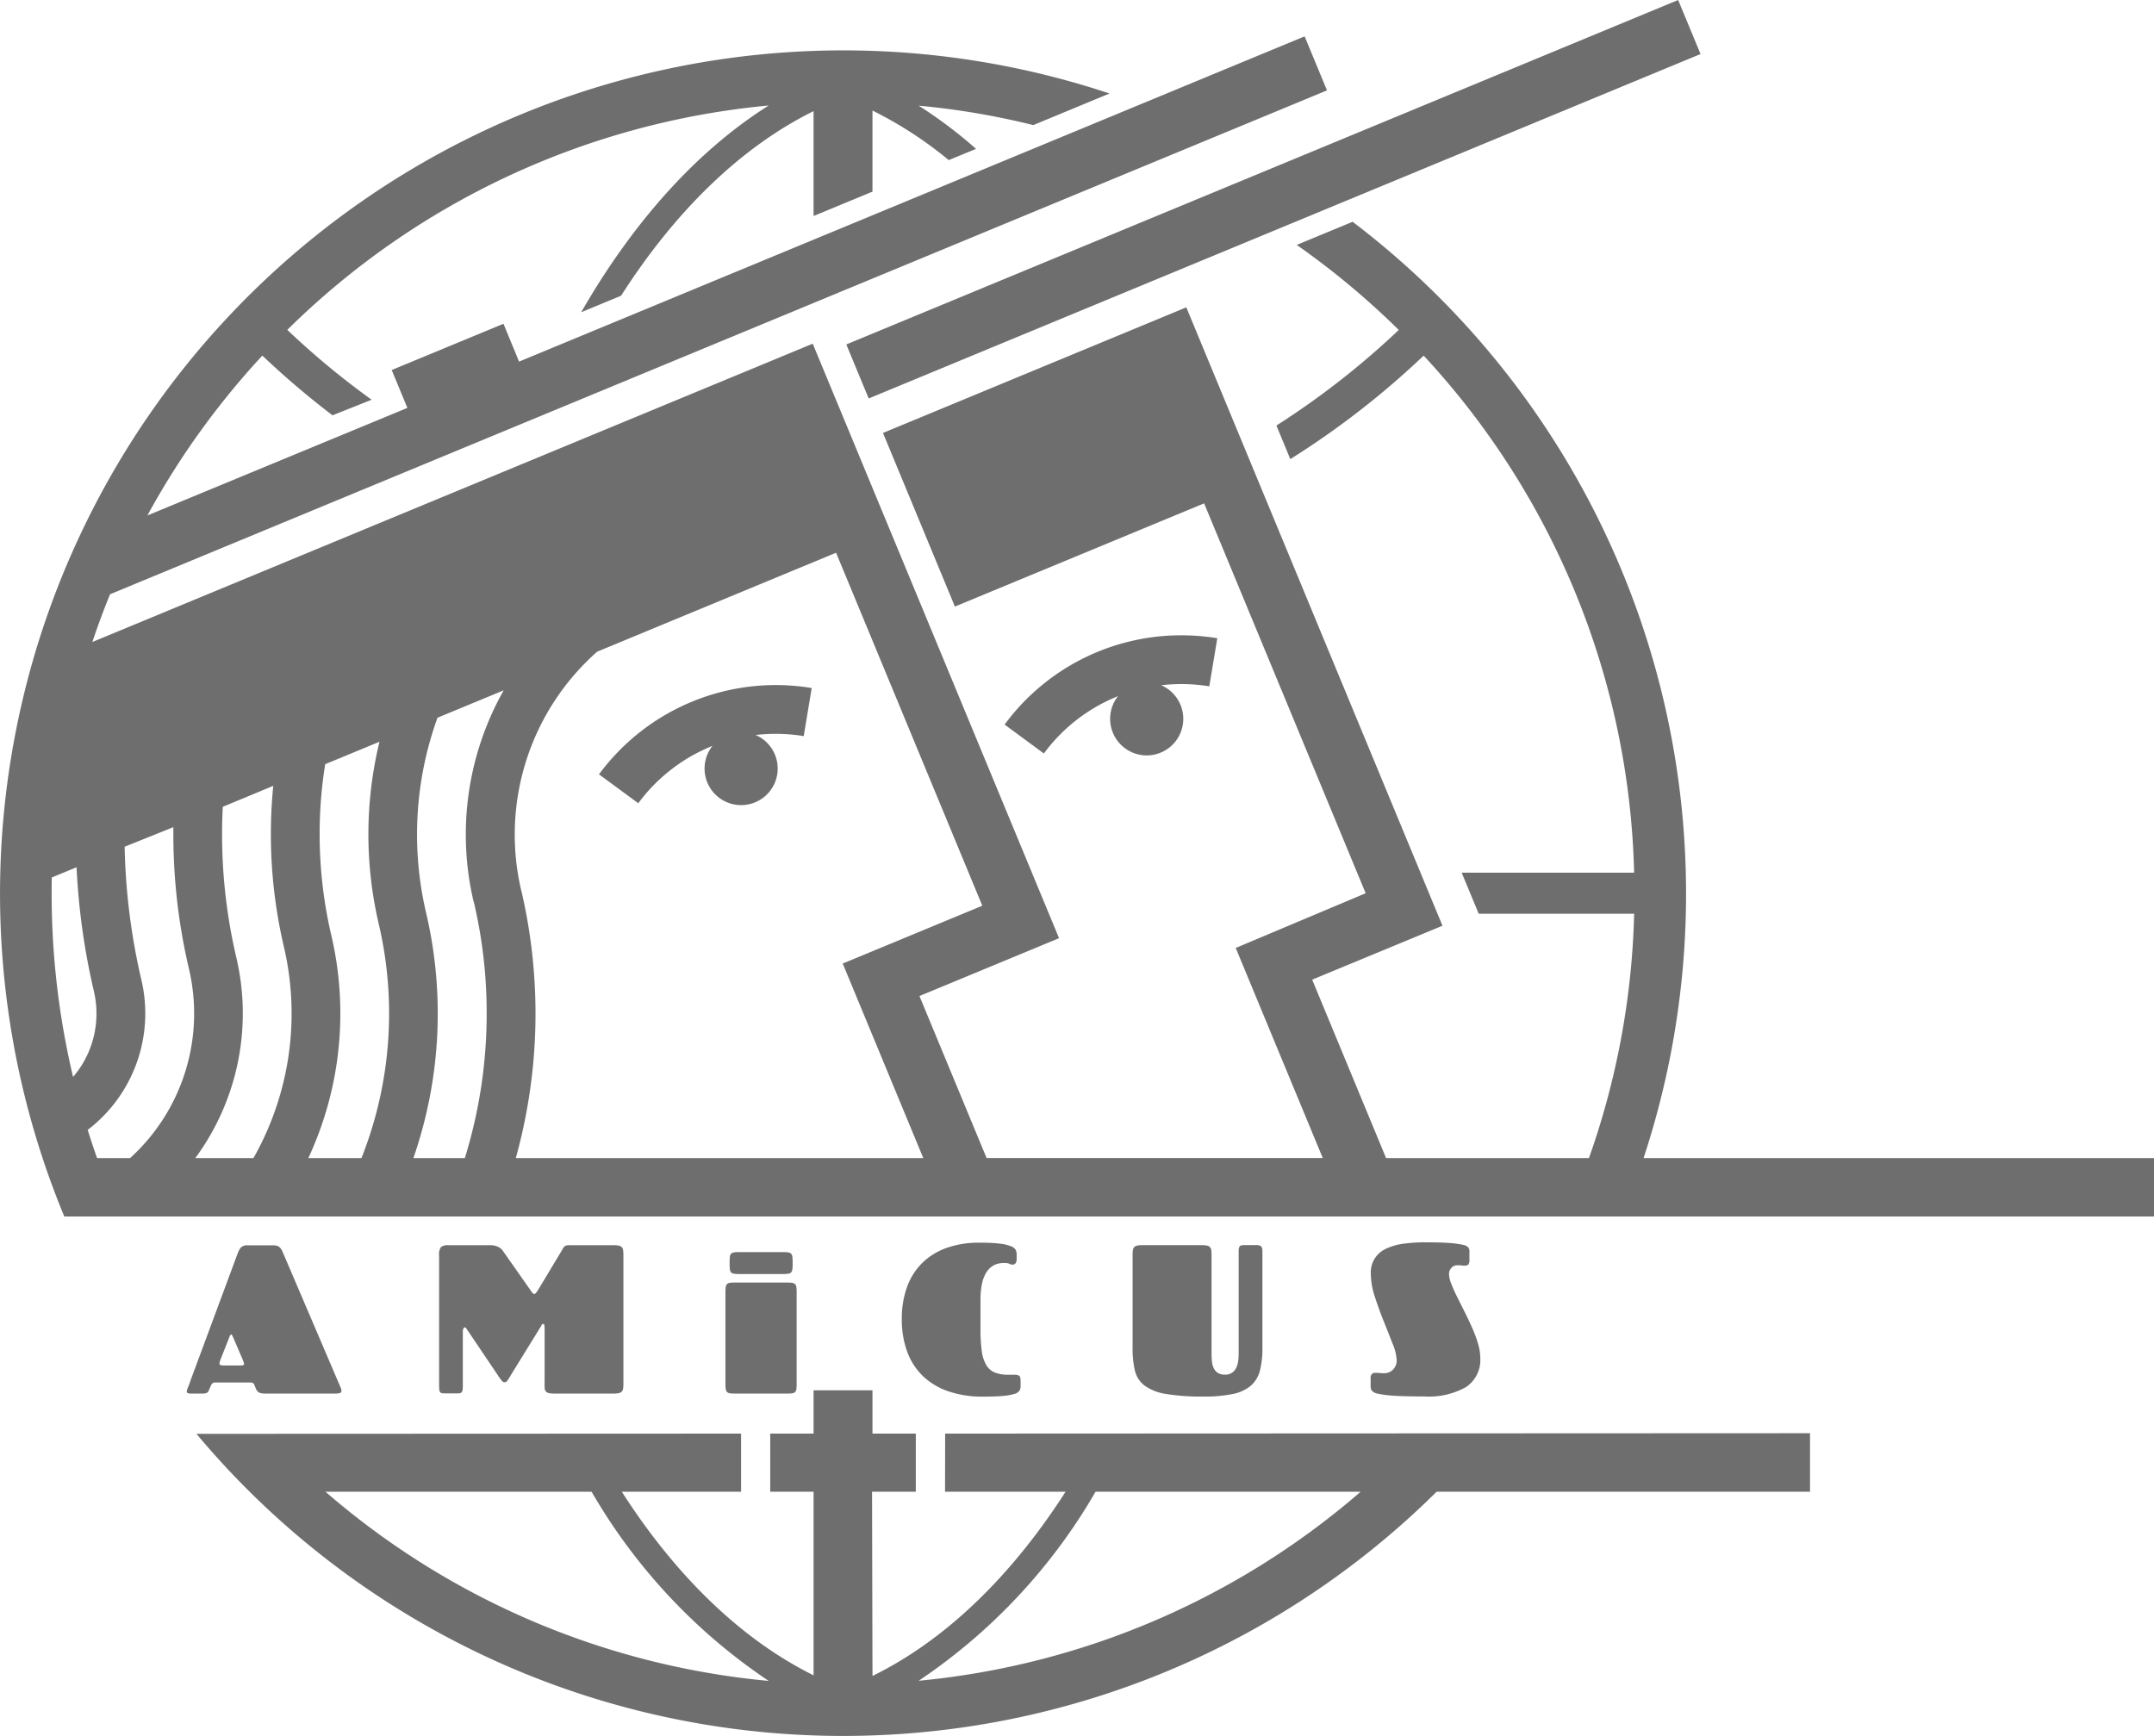 <svg xmlns="http://www.w3.org/2000/svg" width="138.167" height="111.359" viewBox="0 0 138.167 111.359">
  <g id="Grupo_242" data-name="Grupo 242" transform="translate(-24.005 -46.848)">
    <path id="Trazado_169" data-name="Trazado 169" d="M129.431,122.777a54.126,54.126,0,0,0-18.663-60.061L107.184,64.2a51.092,51.092,0,0,1,6.544,5.455,52.214,52.214,0,0,1-7.848,6.132l.891,2.154a54.278,54.278,0,0,0,8.554-6.639,50.523,50.523,0,0,1,13.5,33.168H117.763l1.093,2.634h9.971a50.612,50.612,0,0,1-2.9,15.674H112.914l-4.74-11.445,8.358-3.459L100.1,68.205,80.643,76.262,85.257,87.4l15.986-6.621,10.362,25.01L103.27,109.3l5.584,13.476H87.289l-4.306-10.393,8.954-3.71-15.8-38.137L29.93,89.672q.518-1.551,1.134-3.061l78.06-32.324-1.435-3.466L57.3,71.686,56.3,69.259,49.13,72.226l1.006,2.429-16.676,6.9A50.831,50.831,0,0,1,40.833,71.3a54.15,54.15,0,0,0,4.5,3.831l2.51-1a51.33,51.33,0,0,1-5.409-4.482A50.6,50.6,0,0,1,73.313,55.257c-4.6,2.9-8.7,7.47-12.028,13.262l2.559-1.059c3.47-5.429,7.681-9.535,12.347-11.842v6.728l3.779-1.564v-5.2a25.177,25.177,0,0,1,4.892,3.178l1.749-.722a29.123,29.123,0,0,0-3.677-2.77,48.969,48.969,0,0,1,7.35,1.246l4.892-2.027A54.093,54.093,0,0,0,28.13,126.527H162.172v-3.75ZM27.318,105.788c0-.341,0-.672.008-1.009l1.59-.657a43.913,43.913,0,0,0,1.111,7.951,6.159,6.159,0,0,1,.165,1.435,6.226,6.226,0,0,1-1.5,4.066A50.927,50.927,0,0,1,27.318,105.788Zm5.025,16.989H30.231c-.205-.582-.418-1.215-.6-1.808a9.4,9.4,0,0,0,3.443-9.624A41.028,41.028,0,0,1,32,102.806l3.125-1.256c0,.155,0,.308,0,.464a37.584,37.584,0,0,0,1,8.622,12.525,12.525,0,0,1-3.774,12.142Zm7.917,0H36.535a15.666,15.666,0,0,0,2.63-12.861,34.516,34.516,0,0,1-.915-7.9q0-.891.046-1.772L41.533,98.9q-.153,1.539-.153,3.118a31.624,31.624,0,0,0,.83,7.184,18.8,18.8,0,0,1-1.949,13.579Zm6.932,0H43.784a21.987,21.987,0,0,0,1.47-14.3,28.475,28.475,0,0,1-.746-6.466,28.163,28.163,0,0,1,.357-4.5l3.481-1.439A25.2,25.2,0,0,0,48.3,107.76a25.166,25.166,0,0,1-1.108,15.017Zm7.2-16.454a30.968,30.968,0,0,1,.83,7.186,31.278,31.278,0,0,1-1.4,9.269h-3.3a28.3,28.3,0,0,0,.815-15.734,22.026,22.026,0,0,1,.731-12.514l4.246-1.757a18.811,18.811,0,0,0-1.931,13.551Zm2.7,16.454a34.652,34.652,0,0,0,.346-17.187l0,.015a15.66,15.66,0,0,1,4.871-15.311l15.326-6.347,9.38,22.643-8.954,3.71,5.168,12.478Z" transform="translate(0 -1.641)" fill="#6e6e6e"/>
    <path id="Trazado_170" data-name="Trazado 170" d="M93.492,205.336l7.731,0c-3.482,5.425-7.706,9.524-12.385,11.816l-.028-11.816,2.807,0v-3.73H88.837v-2.779H85.059v2.779h-2.78v3.73l2.78,0,0,11.775c-4.646-2.3-8.842-6.382-12.3-11.775l7.65,0v-3.73l-34.935.015a54.086,54.086,0,0,0,79.552,3.713h23.949v-3.753l-55.476.025Zm-39.743,0H70.821a36.69,36.69,0,0,0,11.36,12.135A50.56,50.56,0,0,1,53.749,205.334Zm66.4,0A50.548,50.548,0,0,1,91.8,217.461a36.684,36.684,0,0,0,11.348-12.127Z" transform="translate(-8.868 -62.794)" fill="#6e6e6e"/>
    <rect id="Rectángulo_61" data-name="Rectángulo 61" width="57.752" height="3.751" transform="translate(78.291 68.943) rotate(-22.494)" fill="#6e6e6e"/>
    <path id="Trazado_171" data-name="Trazado 171" d="M146.946,119.571l.513-3.086a14.252,14.252,0,0,0-2.309-.188,14.056,14.056,0,0,0-11.334,5.727l2.519,1.854a10.975,10.975,0,0,1,4.755-3.677,2.346,2.346,0,1,0,2.77-.7,11.072,11.072,0,0,1,3.086.07Z" transform="translate(-45.371 -28.695)" fill="#6e6e6e"/>
    <path id="Trazado_172" data-name="Trazado 172" d="M89.477,127.461,92,129.316a10.982,10.982,0,0,1,4.756-3.678,2.345,2.345,0,1,0,2.769-.7,11.239,11.239,0,0,1,3.086.071l.513-3.084a14.093,14.093,0,0,0-13.645,5.537Z" transform="translate(-27.052 -30.941)" fill="#6e6e6e"/>
    <path id="Trazado_173" data-name="Trazado 173" d="M45.709,192.449a.261.261,0,0,0,.12-.146l.165-.38a.363.363,0,0,1,.076-.083.259.259,0,0,1,.178-.057h2.167a.685.685,0,0,1,.241.025.279.279,0,0,1,.1.127l.1.241a.474.474,0,0,0,.216.26,1.1,1.1,0,0,0,.418.058h4.423a1.224,1.224,0,0,0,.323-.032.138.138,0,0,0,.108-.146.6.6,0,0,0-.05-.2q-.051-.126-.228-.532l-3.435-8.036q-.063-.152-.12-.26a.632.632,0,0,0-.127-.171.464.464,0,0,0-.165-.1.815.815,0,0,0-.247-.032H48.339a.562.562,0,0,0-.45.146,1.3,1.3,0,0,0-.209.387l-3,8.087q-.063.2-.158.437a1.152,1.152,0,0,0-.1.3.131.131,0,0,0,.051.12.554.554,0,0,0,.241.032H45.4A.739.739,0,0,0,45.709,192.449Zm.906-2.212.545-1.382a.288.288,0,0,1,.05-.1c.025-.033.046-.05.063-.05s.046.019.063.057.034.074.051.108l.6,1.394a2.085,2.085,0,0,1,.114.329c0,.068-.081.1-.241.1H46.805a.732.732,0,0,1-.2-.025c-.059-.016-.089-.042-.089-.076A1.149,1.149,0,0,1,46.615,190.238Z" transform="translate(-8.436 -56.25)" fill="#6e6e6e"/>
    <path id="Trazado_174" data-name="Trazado 174" d="M78.78,192.18a.336.336,0,0,0,.089.194.38.38,0,0,0,.2.094,1.98,1.98,0,0,0,.349.025h3.752a1.976,1.976,0,0,0,.349-.025.385.385,0,0,0,.2-.1.337.337,0,0,0,.088-.2,2.361,2.361,0,0,0,.019-.342v-8.189a2.4,2.4,0,0,0-.019-.336.348.348,0,0,0-.088-.2.389.389,0,0,0-.2-.1,1.974,1.974,0,0,0-.349-.025H80.4a1.186,1.186,0,0,0-.2.013.33.33,0,0,0-.127.051.351.351,0,0,0-.1.107c-.03.046-.066.108-.108.184l-1.47,2.446a1.8,1.8,0,0,1-.178.26c-.042.046-.076.069-.1.069a.174.174,0,0,1-.114-.063.912.912,0,0,1-.127-.165l-1.787-2.547a.765.765,0,0,0-.342-.266,1.093,1.093,0,0,0-.418-.089H72.6a.719.719,0,0,0-.469.114.779.779,0,0,0-.127.545v8.278a3.09,3.09,0,0,0,.013.329.3.3,0,0,0,.063.171.216.216,0,0,0,.158.064c.072,0,.171.006.3.006h.456c.119,0,.214,0,.285-.006a.247.247,0,0,0,.165-.063.278.278,0,0,0,.07-.17,3.221,3.221,0,0,0,.012-.326v-3.441a.337.337,0,0,1,.038-.152c.025-.05.051-.076.076-.076a.1.1,0,0,1,.1.057,1.335,1.335,0,0,0,.1.145l1.914,2.84a3.3,3.3,0,0,0,.292.4.218.218,0,0,0,.152.075.2.2,0,0,0,.165-.075,3.844,3.844,0,0,0,.254-.4l1.851-3a1.45,1.45,0,0,0,.114-.2.109.109,0,0,1,.114-.063q.076,0,.076.292v3.518A2.425,2.425,0,0,0,78.78,192.18Z" transform="translate(-19.833 -56.25)" fill="#6e6e6e"/>
    <path id="Trazado_175" data-name="Trazado 175" d="M103.323,187.34a2.4,2.4,0,0,0-.019.342v5.856a2.379,2.379,0,0,0,.019.342.331.331,0,0,0,.083.191.325.325,0,0,0,.19.082,2.364,2.364,0,0,0,.342.019h3.3a2.37,2.37,0,0,0,.342-.019.281.281,0,0,0,.272-.273,2.364,2.364,0,0,0,.019-.342v-5.856a2.382,2.382,0,0,0-.019-.342.328.328,0,0,0-.082-.19.332.332,0,0,0-.19-.082,2.462,2.462,0,0,0-.342-.019h-3.3a2.456,2.456,0,0,0-.342.019.282.282,0,0,0-.273.272Z" transform="translate(-32.765 -57.927)" fill="#6e6e6e"/>
    <path id="Trazado_176" data-name="Trazado 176" d="M104.049,185.11a2.477,2.477,0,0,0,.342.019h2.776a2.483,2.483,0,0,0,.342-.019.329.329,0,0,0,.19-.083.325.325,0,0,0,.082-.19,2.382,2.382,0,0,0,.019-.343v-.139a2.379,2.379,0,0,0-.019-.342.329.329,0,0,0-.082-.19.333.333,0,0,0-.19-.083,2.4,2.4,0,0,0-.342-.019h-2.776a2.391,2.391,0,0,0-.342.019.282.282,0,0,0-.272.273,2.38,2.38,0,0,0-.019.342v.139a2.383,2.383,0,0,0,.019.343.282.282,0,0,0,.272.272Z" transform="translate(-32.952 -56.553)" fill="#6e6e6e"/>
    <path id="Trazado_177" data-name="Trazado 177" d="M127.713,185.4a2.335,2.335,0,0,1,.254-.734,1.335,1.335,0,0,1,.462-.494,1.311,1.311,0,0,1,.7-.177.811.811,0,0,1,.361.05.389.389,0,0,0,.209.051.21.21,0,0,0,.19-.1.461.461,0,0,0,.063-.251v-.314a.672.672,0,0,0-.057-.27.546.546,0,0,0-.3-.239,2.741,2.741,0,0,0-.716-.17,10.792,10.792,0,0,0-1.324-.062,6.085,6.085,0,0,0-2.117.342,4.254,4.254,0,0,0-1.559.975,4.132,4.132,0,0,0-.964,1.538,5.9,5.9,0,0,0-.33,2.032,5.959,5.959,0,0,0,.355,2.133,4.137,4.137,0,0,0,1.027,1.563,4.442,4.442,0,0,0,1.635.962,6.723,6.723,0,0,0,2.181.33q.811,0,1.293-.045a3.443,3.443,0,0,0,.729-.129.586.586,0,0,0,.323-.2.527.527,0,0,0,.076-.288v-.345c0-.188-.033-.3-.1-.339a.594.594,0,0,0-.292-.058h-.38a2.347,2.347,0,0,1-.874-.139,1.15,1.15,0,0,1-.551-.475,2.334,2.334,0,0,1-.292-.9,10.219,10.219,0,0,1-.083-1.43v-1.911A4.974,4.974,0,0,1,127.713,185.4Z" transform="translate(-40.734 -56.125)" fill="#6e6e6e"/>
    <path id="Trazado_178" data-name="Trazado 178" d="M152.851,183.289a.345.345,0,0,0-.089-.2.382.382,0,0,0-.2-.1,1.921,1.921,0,0,0-.349-.025H148.46a1.928,1.928,0,0,0-.349.025.384.384,0,0,0-.2.1.345.345,0,0,0-.088.2,2.5,2.5,0,0,0-.019.336v5.92a6.239,6.239,0,0,0,.146,1.459,1.7,1.7,0,0,0,.621.968,3.175,3.175,0,0,0,1.375.538,13.9,13.9,0,0,0,2.409.166,8.847,8.847,0,0,0,1.888-.166,2.565,2.565,0,0,0,1.153-.538,1.914,1.914,0,0,0,.577-.968,5.8,5.8,0,0,0,.158-1.459v-6.211a.461.461,0,0,0-.069-.273q-.07-.1-.323-.1h-.773c-.161,0-.259.03-.3.089a.661.661,0,0,0-.058.33V189.9a3.573,3.573,0,0,1-.038.539,1.314,1.314,0,0,1-.14.431.742.742,0,0,1-.7.4.827.827,0,0,1-.456-.107.747.747,0,0,1-.261-.3,1.274,1.274,0,0,1-.12-.437,5.14,5.14,0,0,1-.025-.526v-6.274A2.412,2.412,0,0,0,152.851,183.289Z" transform="translate(-51.149 -56.241)" fill="#6e6e6e"/>
    <path id="Trazado_179" data-name="Trazado 179" d="M174.651,191.055c-.067,0-.148,0-.241-.013s-.185-.012-.279-.012a.311.311,0,0,0-.228.076.443.443,0,0,0-.076.3v.495a.5.5,0,0,0,.076.272.7.7,0,0,0,.418.2,6.6,6.6,0,0,0,1.033.127q.69.044,1.92.045a4.879,4.879,0,0,0,2.668-.6,2.088,2.088,0,0,0,.918-1.882,3.255,3.255,0,0,0-.146-.913,8.216,8.216,0,0,0-.374-1.008q-.228-.514-.482-1.02l-.482-.964c-.152-.3-.277-.583-.374-.837a1.836,1.836,0,0,1-.146-.634.548.548,0,0,1,.158-.393.477.477,0,0,1,.349-.165c.119,0,.218,0,.3.012s.138.013.171.013c.144,0,.235-.027.272-.082a.547.547,0,0,0,.058-.3v-.57a.374.374,0,0,0-.07-.215.613.613,0,0,0-.355-.171,5.723,5.723,0,0,0-.849-.114q-.564-.045-1.553-.045a10.312,10.312,0,0,0-1.4.089,3.724,3.724,0,0,0-1.109.317,1.655,1.655,0,0,0-.988,1.623,4.782,4.782,0,0,0,.259,1.471q.26.8.57,1.572t.57,1.438a3.125,3.125,0,0,1,.26,1.059.847.847,0,0,1-.215.576A.8.8,0,0,1,174.651,191.055Z" transform="translate(-61.904 -56.116)" fill="#6e6e6e"/>
  </g>
</svg>
